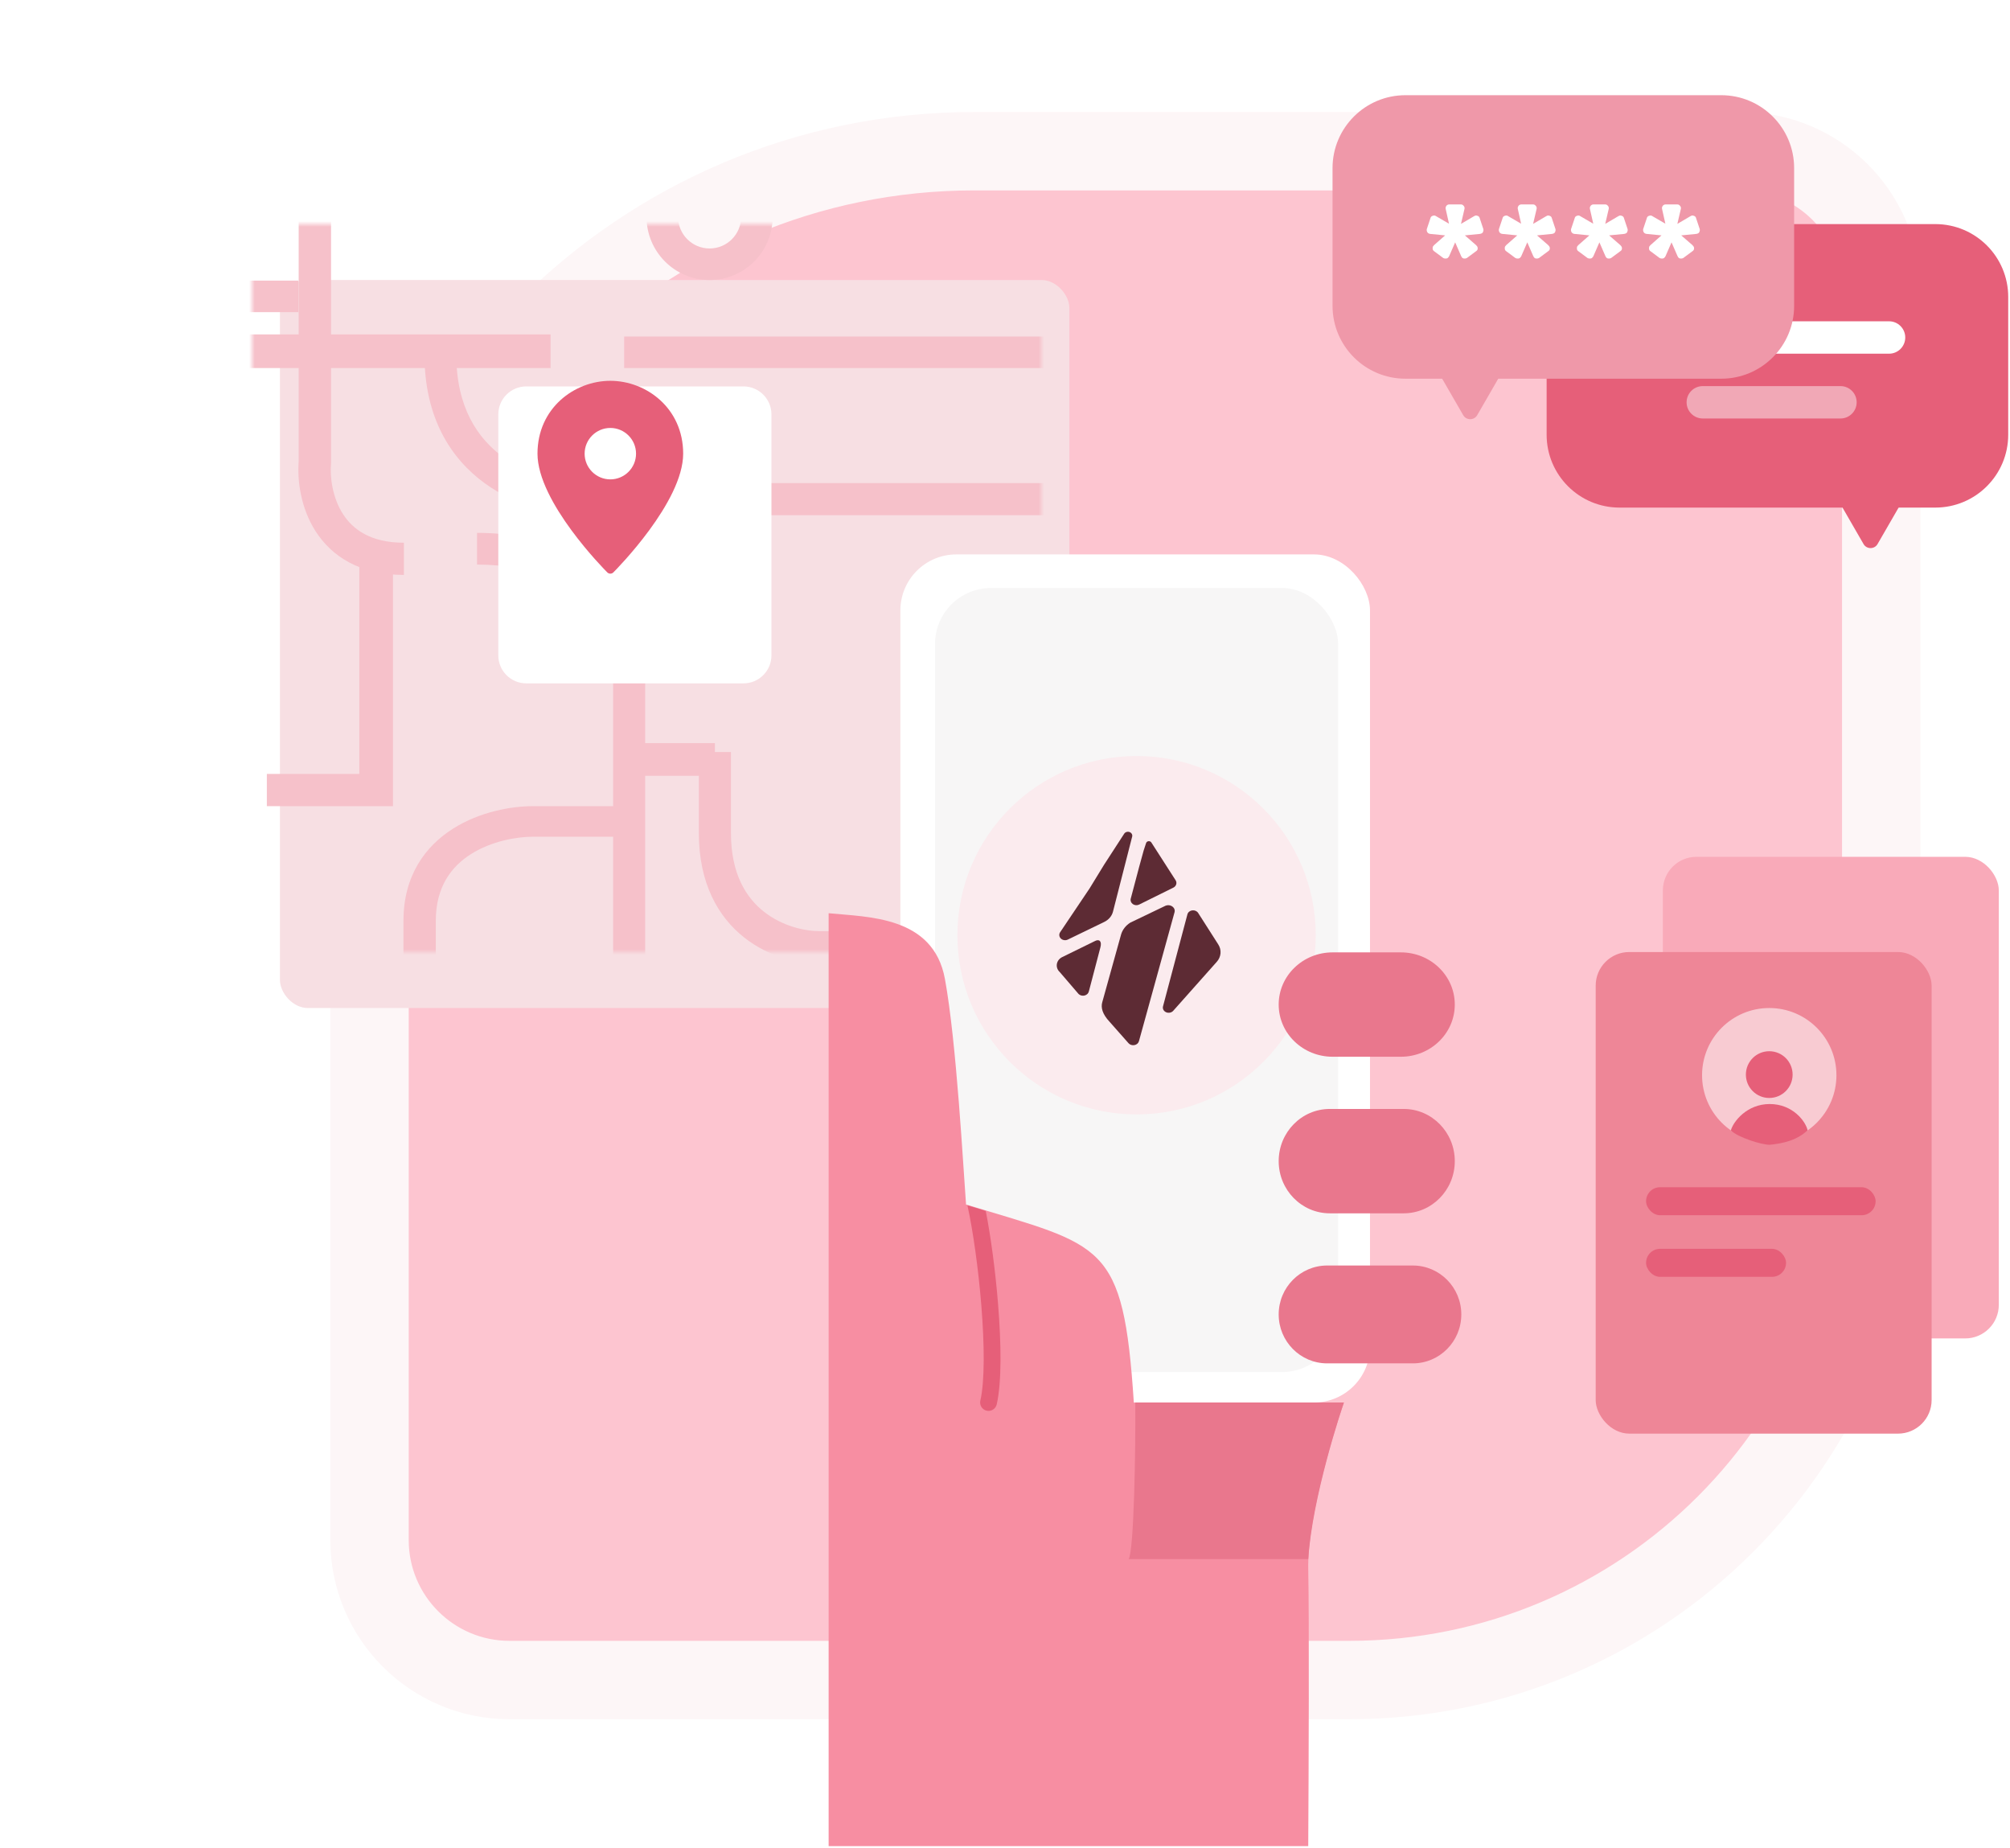 <svg width="359" height="330" viewBox="0 0 359 330" fill="none" xmlns="http://www.w3.org/2000/svg">
<path d="M241 300H91C77.193 300 66 288.807 66 275V135C66 75.353 114.353 27 174 27H311C324.807 27 336 38.193 336 52V205C336 257.467 293.467 300 241 300Z" fill="#FDC5D0" stroke="#FDF6F7" stroke-width="14"/>
<g filter="url(#filter0_d_541_429)">
<rect x="186" y="170" width="141" height="130" rx="5" transform="rotate(180 186 170)" fill="#F7DFE3"/>
</g>
<mask id="mask0_541_429" style="mask-type:alpha" maskUnits="userSpaceOnUse" x="45" y="40" width="141" height="130">
<rect x="186" y="170" width="141" height="130" rx="5" transform="rotate(180 186 170)" fill="#F7DFE3"/>
</mask>
<g mask="url(#mask0_541_429)">
<path fill-rule="evenodd" clip-rule="evenodd" d="M70.185 143.954L47.661 143.954L47.661 138.198L64.178 138.198L64.178 100.785L70.185 100.785L70.185 143.954Z" fill="#F6C1CA"/>
<path fill-rule="evenodd" clip-rule="evenodd" d="M146.319 166.268L192.185 166.268L192.185 172.108L146.319 172.108C142.71 172.108 137.397 170.946 132.917 167.408C128.306 163.766 124.82 157.789 124.82 148.75L124.82 138.532L113.354 138.532L113.354 132.692L127.687 132.692L127.687 134.286L130.553 134.286L130.553 148.75C130.553 156.062 133.279 160.304 136.431 162.793C139.714 165.387 143.718 166.268 146.319 166.268Z" fill="#F6C1CA"/>
<path fill-rule="evenodd" clip-rule="evenodd" d="M222.215 92L104.243 92C99.524 92 92.508 90.597 86.591 86.303C80.529 81.905 75.815 74.599 75.815 63.352L81.501 63.352C81.501 72.732 85.315 78.317 89.913 81.654C94.656 85.095 100.433 86.27 104.243 86.27L216.53 86.27L216.53 37.569L222.215 37.569L222.215 92Z" fill="#F6C1CA"/>
<path fill-rule="evenodd" clip-rule="evenodd" d="M111.477 60.092L237.231 60.092L237.231 65.723L111.477 65.723L111.477 60.092Z" fill="#F6C1CA"/>
<path fill-rule="evenodd" clip-rule="evenodd" d="M36.4 59.717L98.338 59.717L98.338 65.723L30.769 65.723L30.769 58.215L36.4 58.215L36.4 59.717Z" fill="#F6C1CA"/>
<path fill-rule="evenodd" clip-rule="evenodd" d="M53.346 82.42C53.093 85.74 53.672 90.654 56.365 94.861C59.214 99.312 64.246 102.662 72.14 102.662L72.14 96.911C66.156 96.911 62.995 94.51 61.243 91.772C59.368 88.843 58.916 85.203 59.119 82.773L59.129 82.654L59.129 22.151C59.129 13.17 62.392 8.501 66 6.052C69.784 3.482 74.438 3.025 77.541 3.436L77.731 3.461L122.738 3.461L122.738 -2.289L78.107 -2.289C73.983 -2.793 67.907 -2.206 62.739 1.302C57.312 4.987 53.346 11.58 53.346 22.151L53.346 82.42Z" fill="#F6C1CA"/>
<path fill-rule="evenodd" clip-rule="evenodd" d="M165.908 117.677L256 117.677L256 123.308L165.908 123.308L165.908 117.677Z" fill="#F6C1CA"/>
<path fill-rule="evenodd" clip-rule="evenodd" d="M115.231 120.622L115.231 187.123L109.511 187.123L109.511 120.622C109.511 117.413 108.328 112.438 104.763 108.312C101.289 104.292 95.326 100.814 85.2 100.814L85.2 95.154C96.81 95.154 104.433 99.222 109.11 104.634C113.697 109.941 115.231 116.286 115.231 120.622Z" fill="#F6C1CA"/>
<path fill-rule="evenodd" clip-rule="evenodd" d="M72.061 164.429C72.061 156.353 75.972 151.094 80.924 147.963C85.721 144.931 91.372 143.954 95.162 143.954L109.6 143.954L109.6 149.414L95.162 149.414C92.214 149.414 87.759 150.211 84.134 152.503C80.664 154.696 77.837 158.309 77.837 164.429L77.837 189L72.061 189L72.061 164.429Z" fill="#F6C1CA"/>
<path fill-rule="evenodd" clip-rule="evenodd" d="M53.292 55.739L23.262 55.739L23.262 50.108L53.292 50.108L53.292 55.739Z" fill="#F6C1CA"/>
<path fill-rule="evenodd" clip-rule="evenodd" d="M126.738 33.108C123.629 33.108 121.108 35.629 121.108 38.739C121.108 41.848 123.629 44.369 126.738 44.369C129.848 44.369 132.369 41.848 132.369 38.739C132.369 35.629 129.848 33.108 126.738 33.108ZM126.738 27.477C120.519 27.477 115.477 32.519 115.477 38.739C115.477 44.958 120.519 50 126.738 50C132.958 50 138 44.958 138 38.739C138 32.519 132.958 27.477 126.738 27.477Z" fill="#F6C1CA"/>
</g>
<path d="M276.238 53.033C276.238 45.844 282.066 40.016 289.256 40.016H345.665C352.854 40.016 358.682 45.844 358.682 53.033V77.622C358.682 84.811 352.854 90.639 345.665 90.639H289.256C282.066 90.639 276.238 84.811 276.238 77.622V53.033Z" fill="#E65F79"/>
<path d="M335.346 97.148C334.79 98.112 333.398 98.112 332.841 97.148L327.831 88.47C327.274 87.505 327.97 86.3 329.083 86.3L339.104 86.3C340.218 86.3 340.913 87.505 340.357 88.47L335.346 97.148Z" fill="#E65F79"/>
<path fill-rule="evenodd" clip-rule="evenodd" d="M301.238 60.265C301.238 58.667 302.533 57.372 304.131 57.372H337.398C338.996 57.372 340.291 58.667 340.291 60.265C340.291 61.863 338.996 63.158 337.398 63.158H304.131C302.533 63.158 301.238 61.863 301.238 60.265Z" fill="white"/>
<path fill-rule="evenodd" clip-rule="evenodd" d="M301.238 71.836C301.238 70.239 302.533 68.944 304.131 68.944H328.72C330.317 68.944 331.612 70.239 331.612 71.836C331.612 73.434 330.317 74.729 328.72 74.729H304.131C302.533 74.729 301.238 73.434 301.238 71.836Z" fill="white" fill-opacity="0.46"/>
<path d="M320.445 30.017C320.445 22.828 314.617 17 307.427 17H251.018C243.829 17 238.001 22.828 238.001 30.017V54.606C238.001 61.796 243.829 67.624 251.018 67.624H307.427C314.617 67.624 320.445 61.796 320.445 54.606V30.017Z" fill="#EF98A9"/>
<path d="M261.337 74.132C261.893 75.097 263.285 75.097 263.842 74.132L268.852 65.454C269.409 64.49 268.713 63.285 267.6 63.285L257.579 63.285C256.465 63.285 255.769 64.49 256.326 65.454L261.337 74.132Z" fill="#EF98A9"/>
<path d="M257.79 46.081L256.112 44.837C255.977 44.74 255.9 44.605 255.881 44.432C255.861 44.239 255.89 44.085 255.968 43.969C255.968 43.95 256.025 43.882 256.141 43.767L258.108 42.031L255.476 41.77C255.399 41.751 255.341 41.742 255.302 41.742C255.283 41.722 255.264 41.713 255.244 41.713C255.109 41.674 254.994 41.578 254.897 41.423C254.82 41.25 254.801 41.076 254.839 40.903L255.505 38.907C255.543 38.752 255.649 38.637 255.823 38.559C255.996 38.482 256.151 38.463 256.286 38.502C256.324 38.502 256.401 38.54 256.517 38.617L258.802 39.948L258.224 37.373C258.205 37.296 258.195 37.248 258.195 37.229C258.195 37.19 258.195 37.161 258.195 37.142C258.195 36.988 258.253 36.843 258.369 36.708C258.504 36.573 258.658 36.506 258.831 36.506H260.943C261.117 36.506 261.261 36.573 261.377 36.708C261.512 36.843 261.58 36.988 261.58 37.142C261.58 37.161 261.58 37.19 261.58 37.229C261.58 37.248 261.57 37.296 261.551 37.373L260.943 39.977L263.257 38.617C263.392 38.54 263.469 38.502 263.489 38.502C263.643 38.463 263.797 38.482 263.952 38.559C264.125 38.637 264.231 38.752 264.27 38.907L264.935 40.903C264.974 41.076 264.954 41.25 264.877 41.423C264.8 41.578 264.684 41.674 264.53 41.713C264.511 41.713 264.482 41.722 264.443 41.742C264.424 41.742 264.376 41.751 264.299 41.77L261.637 42.031L263.633 43.767C263.749 43.882 263.807 43.95 263.807 43.969C263.903 44.085 263.942 44.239 263.923 44.432C263.903 44.605 263.817 44.74 263.662 44.837L261.985 46.081C261.83 46.158 261.666 46.187 261.493 46.167C261.319 46.148 261.184 46.071 261.088 45.936C261.088 45.917 261.078 45.898 261.059 45.878C261.04 45.84 261.011 45.791 260.972 45.734L259.902 43.275L258.831 45.734C258.812 45.791 258.783 45.84 258.745 45.878C258.725 45.898 258.706 45.917 258.687 45.936C258.61 46.071 258.475 46.148 258.282 46.167C258.108 46.187 257.944 46.158 257.79 46.081Z" fill="white"/>
<path d="M270.672 46.081L268.994 44.837C268.859 44.74 268.782 44.605 268.763 44.432C268.743 44.239 268.772 44.085 268.849 43.969C268.849 43.95 268.907 43.882 269.023 43.767L270.99 42.031L268.358 41.77C268.281 41.751 268.223 41.742 268.184 41.742C268.165 41.722 268.146 41.713 268.126 41.713C267.991 41.674 267.876 41.578 267.779 41.423C267.702 41.25 267.683 41.076 267.721 40.903L268.387 38.907C268.425 38.752 268.531 38.637 268.705 38.559C268.878 38.482 269.033 38.463 269.168 38.502C269.206 38.502 269.283 38.54 269.399 38.617L271.684 39.948L271.106 37.373C271.087 37.296 271.077 37.248 271.077 37.229C271.077 37.19 271.077 37.161 271.077 37.142C271.077 36.988 271.135 36.843 271.25 36.708C271.385 36.573 271.54 36.506 271.713 36.506H273.825C273.999 36.506 274.143 36.573 274.259 36.708C274.394 36.843 274.461 36.988 274.461 37.142C274.461 37.161 274.461 37.19 274.461 37.229C274.461 37.248 274.452 37.296 274.433 37.373L273.825 39.977L276.139 38.617C276.274 38.54 276.351 38.502 276.371 38.502C276.525 38.463 276.679 38.482 276.834 38.559C277.007 38.637 277.113 38.752 277.152 38.907L277.817 40.903C277.856 41.076 277.836 41.25 277.759 41.423C277.682 41.578 277.566 41.674 277.412 41.713C277.393 41.713 277.364 41.722 277.325 41.742C277.306 41.742 277.258 41.751 277.181 41.77L274.519 42.031L276.515 43.767C276.631 43.882 276.689 43.95 276.689 43.969C276.785 44.085 276.824 44.239 276.805 44.432C276.785 44.605 276.699 44.74 276.544 44.837L274.866 46.081C274.712 46.158 274.548 46.187 274.375 46.167C274.201 46.148 274.066 46.071 273.97 45.936C273.97 45.917 273.96 45.898 273.941 45.878C273.921 45.84 273.893 45.791 273.854 45.734L272.784 43.275L271.713 45.734C271.694 45.791 271.665 45.84 271.627 45.878C271.607 45.898 271.588 45.917 271.569 45.936C271.492 46.071 271.357 46.148 271.164 46.167C270.99 46.187 270.826 46.158 270.672 46.081Z" fill="white"/>
<path d="M283.554 46.081L281.876 44.837C281.741 44.74 281.664 44.605 281.645 44.432C281.625 44.239 281.654 44.085 281.731 43.969C281.731 43.95 281.789 43.882 281.905 43.767L283.872 42.031L281.24 41.77C281.162 41.751 281.105 41.742 281.066 41.742C281.047 41.722 281.027 41.713 281.008 41.713C280.873 41.674 280.757 41.578 280.661 41.423C280.584 41.25 280.565 41.076 280.603 40.903L281.269 38.907C281.307 38.752 281.413 38.637 281.587 38.559C281.76 38.482 281.915 38.463 282.05 38.502C282.088 38.502 282.165 38.54 282.281 38.617L284.566 39.948L283.988 37.373C283.968 37.296 283.959 37.248 283.959 37.229C283.959 37.19 283.959 37.161 283.959 37.142C283.959 36.988 284.017 36.843 284.132 36.708C284.267 36.573 284.422 36.506 284.595 36.506H286.707C286.881 36.506 287.025 36.573 287.141 36.708C287.276 36.843 287.343 36.988 287.343 37.142C287.343 37.161 287.343 37.19 287.343 37.229C287.343 37.248 287.334 37.296 287.314 37.373L286.707 39.977L289.021 38.617C289.156 38.54 289.233 38.502 289.253 38.502C289.407 38.463 289.561 38.482 289.715 38.559C289.889 38.637 289.995 38.752 290.034 38.907L290.699 40.903C290.738 41.076 290.718 41.25 290.641 41.423C290.564 41.578 290.448 41.674 290.294 41.713C290.275 41.713 290.246 41.722 290.207 41.742C290.188 41.742 290.14 41.751 290.063 41.77L287.401 42.031L289.397 43.767C289.513 43.882 289.571 43.95 289.571 43.969C289.667 44.085 289.706 44.239 289.687 44.432C289.667 44.605 289.58 44.74 289.426 44.837L287.748 46.081C287.594 46.158 287.43 46.187 287.257 46.167C287.083 46.148 286.948 46.071 286.852 45.936C286.852 45.917 286.842 45.898 286.823 45.878C286.803 45.84 286.774 45.791 286.736 45.734L285.666 43.275L284.595 45.734C284.576 45.791 284.547 45.84 284.508 45.878C284.489 45.898 284.47 45.917 284.451 45.936C284.373 46.071 284.238 46.148 284.046 46.167C283.872 46.187 283.708 46.158 283.554 46.081Z" fill="white"/>
<path d="M296.436 46.081L294.758 44.837C294.623 44.74 294.546 44.605 294.527 44.432C294.507 44.239 294.536 44.085 294.613 43.969C294.613 43.95 294.671 43.882 294.787 43.767L296.754 42.031L294.122 41.77C294.044 41.751 293.987 41.742 293.948 41.742C293.929 41.722 293.909 41.713 293.89 41.713C293.755 41.674 293.639 41.578 293.543 41.423C293.466 41.25 293.447 41.076 293.485 40.903L294.15 38.907C294.189 38.752 294.295 38.637 294.469 38.559C294.642 38.482 294.797 38.463 294.932 38.502C294.97 38.502 295.047 38.54 295.163 38.617L297.448 39.948L296.87 37.373C296.85 37.296 296.841 37.248 296.841 37.229C296.841 37.19 296.841 37.161 296.841 37.142C296.841 36.988 296.899 36.843 297.014 36.708C297.149 36.573 297.304 36.506 297.477 36.506H299.589C299.762 36.506 299.907 36.573 300.023 36.708C300.158 36.843 300.225 36.988 300.225 37.142C300.225 37.161 300.225 37.19 300.225 37.229C300.225 37.248 300.216 37.296 300.196 37.373L299.589 39.977L301.903 38.617C302.038 38.54 302.115 38.502 302.135 38.502C302.289 38.463 302.443 38.482 302.597 38.559C302.771 38.637 302.877 38.752 302.916 38.907L303.581 40.903C303.62 41.076 303.6 41.25 303.523 41.423C303.446 41.578 303.33 41.674 303.176 41.713C303.157 41.713 303.128 41.722 303.089 41.742C303.07 41.742 303.022 41.751 302.945 41.77L300.283 42.031L302.279 43.767C302.395 43.882 302.453 43.95 302.453 43.969C302.549 44.085 302.588 44.239 302.568 44.432C302.549 44.605 302.462 44.74 302.308 44.837L300.63 46.081C300.476 46.158 300.312 46.187 300.139 46.167C299.965 46.148 299.83 46.071 299.734 45.936C299.734 45.917 299.724 45.898 299.705 45.878C299.685 45.84 299.656 45.791 299.618 45.734L298.548 43.275L297.477 45.734C297.458 45.791 297.429 45.84 297.39 45.878C297.371 45.898 297.352 45.917 297.333 45.936C297.255 46.071 297.12 46.148 296.928 46.167C296.754 46.187 296.59 46.158 296.436 46.081Z" fill="white"/>
<rect x="297" y="153" width="60" height="86" rx="6" fill="#F9AAB9"/>
<rect x="285.001" y="170" width="60" height="86" rx="6" fill="#EE8697"/>
<rect x="294" y="212" width="41" height="5" rx="2.5" fill="#E65F79"/>
<rect x="294" y="223" width="25" height="5" rx="2.5" fill="#E65F79"/>
<circle cx="316" cy="192" r="12" fill="#FEFEFE" fill-opacity="0.57"/>
<circle cx="316" cy="191.888" r="4.174" fill="#E65F79"/>
<path d="M316.081 197.143C311.974 197.143 309.546 200.329 309.143 201.857C310.429 203.143 314.732 204.435 316.081 204.422C320.265 204.002 321.748 202.775 322.841 201.871L322.857 201.857C322.508 200.228 320.187 197.143 316.081 197.143Z" fill="#E65F79"/>
<rect x="160.815" y="99" width="83.876" height="151.443" rx="10" fill="white"/>
<rect x="167" y="105" width="72" height="140" rx="10" fill="#F7F6F6"/>
<path d="M148 163.072V329.66H233.66C233.739 316.773 233.849 288.845 233.66 280.222C233.471 271.6 237.829 256.792 240.031 250.466H202.511C200.623 221.647 197.083 222.584 172.542 215.087C172.07 208.917 170.843 186.034 168.766 174.787C166.69 163.541 155.001 163.775 148 163.072Z" fill="#F78EA2"/>
<path d="M201.588 278.402C202.531 276.959 202.846 258.936 202.767 250.443H240.031C239.56 251.796 234.371 267.354 233.663 278.402H201.588Z" fill="#E9778D"/>
<path fill-rule="evenodd" clip-rule="evenodd" d="M172.791 215.238C173.772 219.679 174.743 226.501 175.277 233.162C175.836 240.128 175.893 246.659 175.096 250.103C174.91 250.91 175.413 251.716 176.22 251.903C177.027 252.089 177.832 251.586 178.019 250.779C178.934 246.826 178.824 239.859 178.267 232.922C177.787 226.932 176.956 220.771 176.063 216.233C175.017 215.917 173.927 215.586 172.791 215.238Z" fill="#E65F79"/>
<path d="M228.382 234.716C228.382 229.891 232.261 225.979 237.046 225.979H252.336C257.121 225.979 261 229.891 261 234.716V234.716C261 239.542 257.121 243.454 252.336 243.454H237.046C232.261 243.454 228.382 239.542 228.382 234.716V234.716Z" fill="#E9778D"/>
<g filter="url(#filter1_d_541_429)">
<path d="M84 64C84 61.239 86.239 59 89 59H127.786C130.547 59 132.786 61.239 132.786 64V107.028C132.786 109.789 130.547 112.028 127.786 112.028H89C86.239 112.028 84 109.789 84 107.028V64Z" fill="white"/>
</g>
<path d="M106.953 117.728C107.593 118.612 109.193 118.612 109.833 117.728L115.592 109.774C116.231 108.89 115.432 107.786 114.152 107.786L102.634 107.786C101.354 107.786 100.554 108.89 101.194 109.774L106.953 117.728Z" fill="white"/>
<path d="M109.01 68C102.615 68 96 72.866 96 81.01C96 89.645 107.959 101.704 108.468 102.213C108.612 102.357 108.807 102.437 109.01 102.437C109.212 102.437 109.407 102.357 109.551 102.213C110.06 101.704 122.019 89.645 122.019 81.01C122.019 72.866 115.404 68 109.01 68ZM109.01 85.601C106.477 85.601 104.418 83.542 104.418 81.01C104.418 78.477 106.477 76.418 109.01 76.418C111.542 76.418 113.601 78.477 113.601 81.01C113.601 83.542 111.542 85.601 109.01 85.601Z" fill="#E65F79"/>
<path d="M235 167C235 184.673 220.674 199 203 199C185.327 199 171 184.673 171 167C171 149.327 185.327 135 203 135C220.674 135 235 149.327 235 167Z" fill="#FBEBEE"/>
<path d="M196.535 169.185C196.842 168.055 196.329 167.626 195.534 168.055L189.77 170.88C189.507 171.001 189.279 171.176 189.104 171.391C188.93 171.607 188.814 171.856 188.767 172.119C188.719 172.382 188.741 172.652 188.831 172.906C188.92 173.16 189.075 173.391 189.282 173.581L192.649 177.503C192.785 177.631 192.958 177.723 193.149 177.769C193.339 177.815 193.54 177.813 193.729 177.763C193.918 177.713 194.089 177.617 194.222 177.485C194.354 177.353 194.445 177.191 194.483 177.017L196.535 169.185Z" fill="#5D2B34"/>
<path d="M198.19 182.467C196.87 181.069 196.604 179.905 196.87 178.97L200.243 166.835C200.499 165.995 201.077 165.258 201.88 164.752L208.197 161.722C208.394 161.647 208.611 161.621 208.823 161.648C209.036 161.675 209.235 161.754 209.4 161.875C209.564 161.997 209.687 162.156 209.755 162.336C209.823 162.515 209.832 162.708 209.783 162.892L203.421 185.926C203.376 186.095 203.277 186.251 203.137 186.373C202.996 186.496 202.819 186.581 202.626 186.62C202.433 186.658 202.232 186.648 202.045 186.59C201.858 186.532 201.694 186.429 201.57 186.293L198.19 182.467Z" fill="#5D2B34"/>
<path d="M217.583 168.634C217.896 169.117 218.039 169.674 217.992 170.23C217.945 170.787 217.712 171.318 217.321 171.754L209.554 180.488C209.408 180.656 209.201 180.775 208.968 180.823C208.736 180.872 208.492 180.847 208.277 180.754C208.062 180.661 207.89 180.505 207.789 180.312C207.689 180.118 207.666 179.9 207.724 179.694L212.081 163.271C212.128 163.089 212.235 162.924 212.389 162.797C212.543 162.67 212.736 162.588 212.943 162.561C213.151 162.534 213.362 162.564 213.55 162.646C213.738 162.728 213.894 162.858 213.998 163.021L217.583 168.634Z" fill="#5D2B34"/>
<path d="M203.466 161.523C203.289 161.612 203.089 161.652 202.888 161.638C202.687 161.625 202.495 161.558 202.335 161.446C202.175 161.334 202.054 161.182 201.987 161.008C201.921 160.834 201.911 160.646 201.959 160.468L203.484 154.711L204.265 151.875L204.7 150.548C204.727 150.46 204.782 150.38 204.858 150.32C204.934 150.26 205.027 150.222 205.127 150.21C205.226 150.198 205.328 150.213 205.418 150.253C205.508 150.292 205.584 150.356 205.636 150.434L209.976 157.189C210.045 157.299 210.09 157.421 210.107 157.546C210.124 157.672 210.113 157.8 210.076 157.922C210.038 158.044 209.974 158.158 209.888 158.257C209.802 158.356 209.695 158.439 209.573 158.5L203.466 161.523Z" fill="#5D2B34"/>
<path d="M190.719 167.779L197.235 164.623C197.624 164.435 197.963 164.174 198.231 163.858C198.499 163.541 198.688 163.176 198.787 162.788L202.218 149.371C202.255 149.209 202.227 149.04 202.14 148.894C202.053 148.749 201.912 148.636 201.742 148.575C201.572 148.514 201.384 148.51 201.21 148.563C201.037 148.616 200.89 148.722 200.795 148.863L197.18 154.44L194.599 158.656L189.346 166.468C189.229 166.644 189.178 166.85 189.203 167.054C189.227 167.258 189.325 167.449 189.481 167.598C189.637 167.746 189.842 167.845 190.066 167.877C190.29 167.91 190.519 167.876 190.719 167.779Z" fill="#5D2B34"/>
<path d="M228.382 179.381C228.382 174.234 232.698 170.062 238.021 170.062H250.197C255.52 170.062 259.836 174.234 259.836 179.381V179.381C259.836 184.529 255.52 188.701 250.197 188.701H238.021C232.698 188.701 228.382 184.529 228.382 179.381V179.381Z" fill="#E9778D"/>
<path d="M228.382 207.34C228.382 202.193 232.47 198.021 237.514 198.021H250.704C255.747 198.021 259.836 202.193 259.836 207.34V207.34C259.836 212.487 255.747 216.66 250.704 216.66H237.514C232.47 216.66 228.382 212.487 228.382 207.34V207.34Z" fill="#E9778D"/>
<defs>
<filter id="filter0_d_541_429" x="-3.05176e-05" y="0" width="241" height="230" filterUnits="userSpaceOnUse" color-interpolation-filters="sRGB">
<feFlood flood-opacity="0" result="BackgroundImageFix"/>
<feColorMatrix in="SourceAlpha" type="matrix" values="0 0 0 0 0 0 0 0 0 0 0 0 0 0 0 0 0 0 127 0" result="hardAlpha"/>
<feOffset dx="5" dy="10"/>
<feGaussianBlur stdDeviation="25"/>
<feColorMatrix type="matrix" values="0 0 0 0 0 0 0 0 0 0 0 0 0 0 0 0 0 0 0.05 0"/>
<feBlend mode="normal" in2="BackgroundImageFix" result="effect1_dropShadow_541_429"/>
<feBlend mode="normal" in="SourceGraphic" in2="effect1_dropShadow_541_429" result="shape"/>
</filter>
<filter id="filter1_d_541_429" x="39" y="19" width="148.786" height="153.028" filterUnits="userSpaceOnUse" color-interpolation-filters="sRGB">
<feFlood flood-opacity="0" result="BackgroundImageFix"/>
<feColorMatrix in="SourceAlpha" type="matrix" values="0 0 0 0 0 0 0 0 0 0 0 0 0 0 0 0 0 0 127 0" result="hardAlpha"/>
<feOffset dx="5" dy="10"/>
<feGaussianBlur stdDeviation="25"/>
<feColorMatrix type="matrix" values="0 0 0 0 0 0 0 0 0 0 0 0 0 0 0 0 0 0 0.05 0"/>
<feBlend mode="normal" in2="BackgroundImageFix" result="effect1_dropShadow_541_429"/>
<feBlend mode="normal" in="SourceGraphic" in2="effect1_dropShadow_541_429" result="shape"/>
</filter>
</defs>
</svg>
